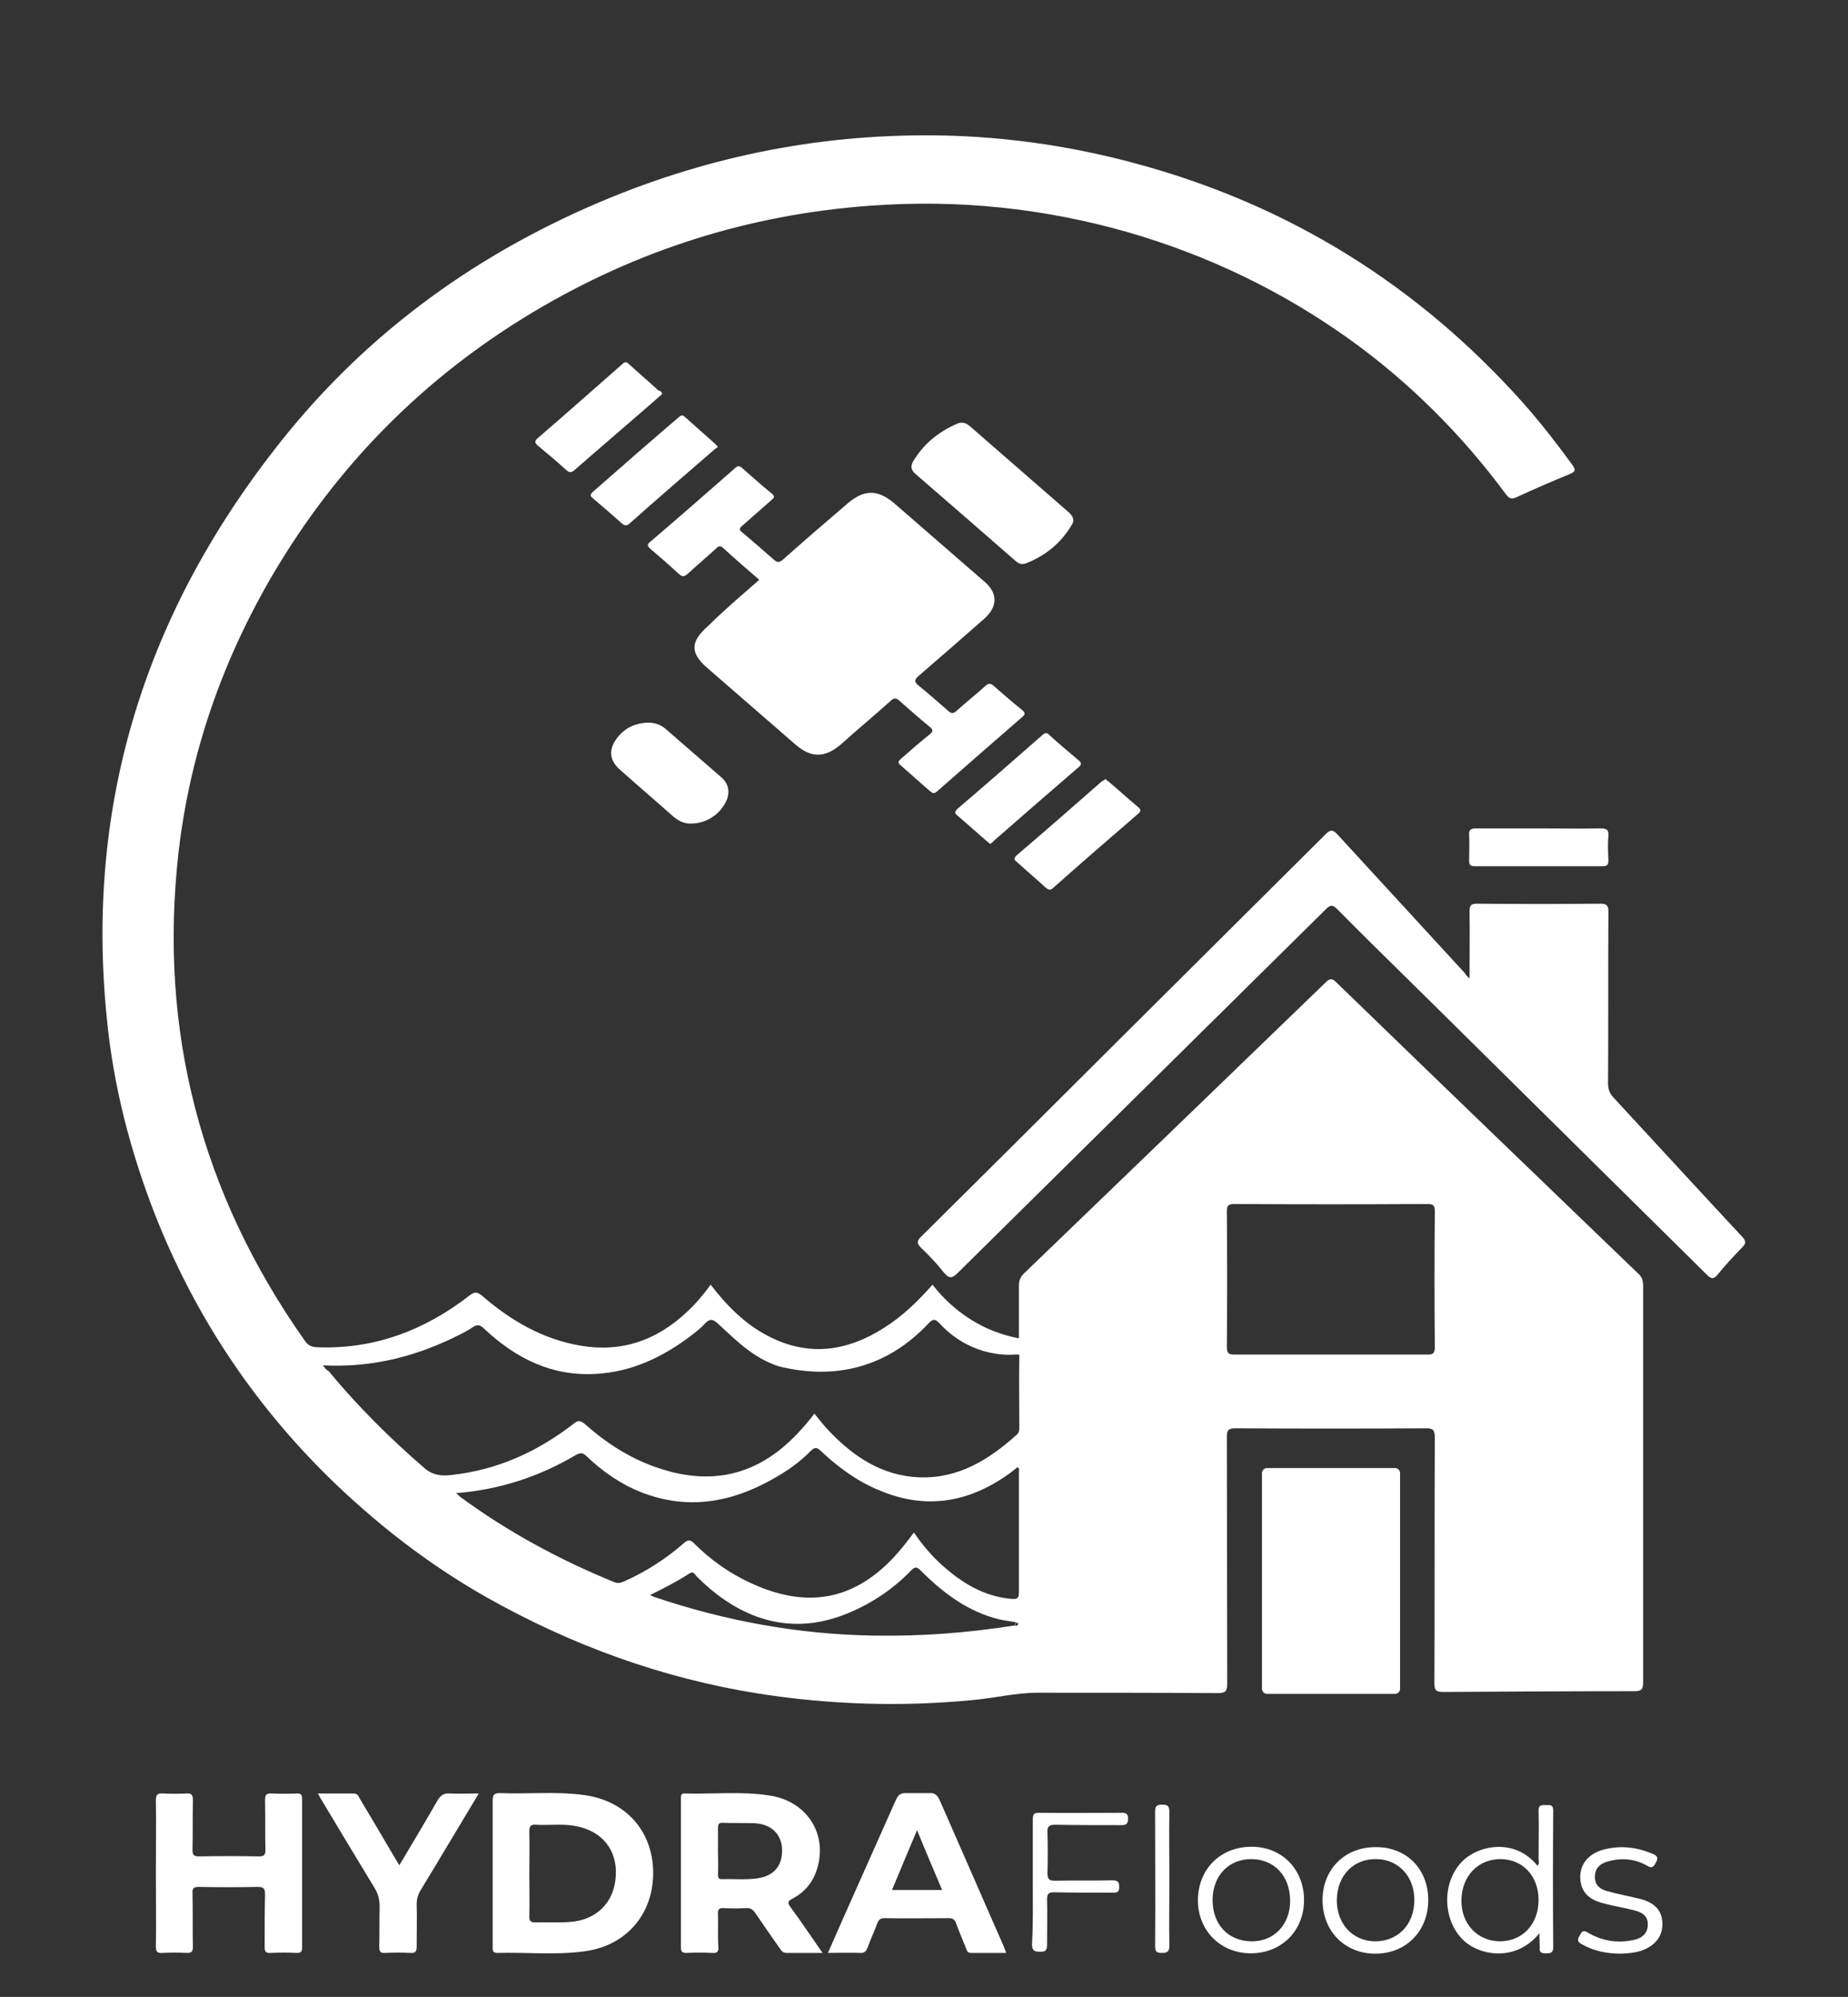 <svg version="1.1" id="Layer_1" xmlns="http://www.w3.org/2000/svg" xmlns:xlink="http://www.w3.org/1999/xlink" x="0px" y="0px"
	 viewBox="0 0 479 517.3" style="enable-background:new 0 0 250 250;" xml:space="preserve">
<rect x="0" y="0" width="479" height="517.3" fill="#333333" stroke="none"/>
<style type="text/css">
	.st0{fill:#FFF;}
</style>
<path class="st0" d="M380.9,253.5c0-6.2,0.1-11.8,0-17.4c0-1.6,0.4-2,2-2c10.6,0.1,21.3,0.1,31.9,0c1.7,0,2.1,0.5,2.1,2.1
	c-0.1,14.8,0,29.7-0.1,44.5c0,1.4,0.4,2.5,1.4,3.6c11.1,12,22.2,24.1,33.4,36.1c1,1.1,1,1.7,0,2.7c-2.2,2.3-4.4,4.6-6.4,7.1
	c-1.1,1.3-1.7,1.1-2.8,0c-24.6-24.3-49.3-48.7-73.9-73c-7.3-7.2-14.7-14.4-21.9-21.7c-1.2-1.2-1.8-1.1-2.9,0
	c-31.8,31.4-63.6,62.8-95.4,94.2c-1.5,1.5-2.3,1.6-3.7-0.1c-1.8-2.3-3.8-4.4-5.9-6.4c-1.2-1.2-1-1.8,0.1-2.9
	c16.8-16.6,33.5-33.3,50.3-50c18.2-18.1,36.3-36.1,54.5-54.2c1.3-1.3,1.9-1.2,3.1,0.1c11,12,22,23.9,33,35.9
	C379.8,252.4,380.1,252.7,380.9,253.5z"/>
<path class="st0" d="M196.8,150.2c-3.2-2.8-6.3-5.4-9.3-8.2c-0.8-0.7-1.2-0.6-1.9,0.1c-2.4,2.2-4.9,4.3-7.3,6.5
	c-0.8,0.7-1.3,1-2.3,0.1c-2.4-2.2-4.9-4.4-7.4-6.5c-0.9-0.8-0.9-1.2,0-1.9c7.4-6.3,14.7-12.7,22-19.1c0.6-0.5,0.9-0.6,1.6-0.1
	c2.6,2.3,5.2,4.6,7.9,6.8c0.8,0.7,0.6,1-0.1,1.6c-2.5,2.2-5,4.4-7.5,6.6c-0.9,0.7-1,1.2,0,1.9c2.7,2.3,5.4,4.6,8.1,7
	c0.9,0.8,1.4,0.7,2.3,0c5.5-4.9,11.1-9.7,16.7-14.5c4.3-3.7,7.8-3.8,12.1-0.2c7.8,6.8,15.7,13.6,23.5,20.4c3.5,3,3.4,6.5-0.1,9.6
	c-5.7,5-11.3,9.9-17,14.8c-1.1,1-1.2,1.5,0,2.5c2.6,2.1,5.1,4.3,7.6,6.5c0.9,0.8,1.4,0.8,2.3,0c2.4-2.2,5-4.2,7.4-6.4
	c0.9-0.8,1.4-0.7,2.2,0c2.4,2.1,4.8,4.2,7.3,6.2c0.8,0.7,1,1.1,0,1.9c-7.4,6.4-14.7,12.8-22,19.2c-0.8,0.7-1.2,0.5-1.9-0.1
	c-2.5-2.2-5-4.4-7.5-6.6c-0.9-0.7-0.7-1.1,0.1-1.8c2.4-2.1,4.8-4.2,7.3-6.2c0.9-0.7,1.1-1.2,0.1-2c-2.7-2.2-5.3-4.5-7.9-6.8
	c-0.9-0.8-1.4-0.7-2.3,0.1c-4.2,3.8-8.6,7.4-12.8,11.2c-4.2,3.6-7.8,3.6-11.9,0c-7.6-6.6-15.2-13.2-22.8-19.8
	c-4.4-3.8-4.4-6.8,0.1-10.7C187.5,158.2,192.1,154.3,196.8,150.2z"/>
<path class="st0" d="M40.4,485.1c0-6.2,0.1-12.5,0-18.7c0-1.5,0.4-1.9,1.9-1.8c2,0.1,4,0.1,6,0c1.5-0.1,1.7,0.5,1.7,1.8
	c-0.1,4.3,0,8.5-0.1,12.8c0,1.3,0.3,1.7,1.7,1.7c5.2-0.1,10.4-0.1,15.5,0c1.3,0,1.7-0.3,1.7-1.7c-0.1-4.3,0-8.5-0.1-12.8
	c0-1.3,0.2-1.9,1.7-1.8c2.2,0.1,4.4,0.1,6.6,0c1,0,1.3,0.3,1.3,1.3c0,12.9,0,25.8,0,38.7c0,1.1-0.4,1.3-1.4,1.3
	c-2.3-0.1-4.5-0.1-6.8,0c-1.3,0.1-1.5-0.5-1.5-1.6c0-4.5,0-9.1,0.1-13.6c0-1.5-0.4-1.9-1.9-1.9c-5.1,0.1-10.2,0.1-15.3,0
	c-1.3,0-1.7,0.4-1.6,1.7c0.1,4.6,0,9.2,0.1,13.8c0,1.2-0.3,1.6-1.5,1.6c-2.1-0.1-4.3-0.1-6.4,0c-1.3,0.1-1.7-0.3-1.7-1.6
	C40.5,497.9,40.4,491.5,40.4,485.1z"/>
<path class="st0" d="M265.2,146.1c-0.9,0.1-1.5-0.4-2.1-0.9c-8.6-7.5-17.2-15-25.9-22.5c-1.1-1-1.2-2-0.5-3.2
	c2.7-4.5,6.5-7.6,11.3-9.7c1.3-0.6,2.4-0.3,3.5,0.7c8.5,7.4,17,14.8,25.5,22.2c1,0.9,1.6,1.9,0.9,3.1c-2.8,4.8-6.8,8.1-11.9,10.1
	C265.8,146.1,265.5,146,265.2,146.1z"/>
<path class="st0" d="M124.1,464.6c-5.2,8.6-10.1,16.9-15.1,25.1c-0.7,1.1-1,2.3-1,3.6c0.1,3.6,0,7.2,0,10.9c0,1.2-0.2,1.8-1.6,1.7
	c-2.2-0.1-4.4-0.1-6.6,0c-1.3,0.1-1.5-0.5-1.5-1.6c0.1-3.5,0-7,0.1-10.4c0-1.8-0.4-3.3-1.3-4.8c-4.5-7.4-9-14.9-13.5-22.4
	c-0.4-0.6-0.7-1.2-1.2-2.1c3.3,0,6.3,0,9.3,0c1.1,0,1.2,0.8,1.6,1.4c3,5,6,10.1,9,15.2c0.4,0.6,0.7,1.2,1.2,2
	c3.4-5.7,6.7-11.2,9.9-16.8c0.8-1.3,1.6-1.9,3.1-1.8C119.1,464.7,121.5,464.6,124.1,464.6z"/>
<path class="st0" d="M168,187.2c1.7,0,3.2,0.5,4.5,1.6c4.8,4.2,9.6,8.3,14.4,12.5c2,1.7,2.4,4,1.3,6.3c-1.8,3.8-5.9,6.1-10,5.7
	c-1.4-0.2-2.5-0.8-3.6-1.7c-4.6-4.1-9.3-8.1-13.9-12.2c-2.7-2.4-3-5-1-7.9C161.7,188.7,164.5,187.3,168,187.2z"/>
<path class="st0" d="M186.1,115.8c-0.4,0.3-0.8,0.5-1.1,0.8c-7.3,6.3-14.6,12.6-21.8,19c-0.7,0.6-1.2,0.7-2,0
	c-2.5-2.2-5-4.4-7.5-6.5c-0.9-0.7-0.7-1.1,0.1-1.8c7.3-6.4,14.6-12.8,22-19.1c0.5-0.4,0.9-0.9,1.6-0.3c2.7,2.4,5.4,4.8,8.1,7.2
	C185.6,115.2,185.7,115.4,186.1,115.8z"/>
<path class="st0" d="M171.6,102.1c-0.3,0.3-0.6,0.5-0.9,0.8c-7.2,6.3-14.5,12.5-21.7,18.8c-0.9,0.8-1.4,0.8-2.3,0
	c-2.3-2.1-4.7-4.1-7.1-6.1c-1-0.8-1.2-1.3-0.1-2.2c7.2-6.2,14.4-12.6,21.6-18.9c0.6-0.5,1-1.1,1.9-0.2c2.5,2.3,5.1,4.5,7.6,6.8
	C171.2,101.3,171.6,101.5,171.6,102.1z"/>
<path class="st0" d="M256.7,218.6c-0.3-0.2-0.6-0.4-0.8-0.6c-2.6-2.2-5.1-4.5-7.7-6.7c-0.9-0.7-0.7-1.1,0-1.8
	c7.4-6.3,14.7-12.7,22-19.1c0.8-0.7,1.3-0.6,1.9,0.1c2.4,2.2,4.9,4.3,7.4,6.4c0.9,0.7,0.9,1.2,0,1.9c-7.3,6.3-14.7,12.7-22,19.1
	C257.3,218.2,257,218.4,256.7,218.6z"/>
<path class="st0" d="M286.5,201.8c0.3,0.3,0.7,0.5,1,0.8c2.5,2.1,4.9,4.3,7.4,6.4c0.9,0.7,0.9,1.2,0,1.9c-7.3,6.3-14.6,12.6-21.8,19
	c-0.7,0.7-1.2,0.8-2.1,0c-2.4-2.2-4.9-4.3-7.3-6.5c-0.8-0.6-1.1-1-0.1-1.9c7.4-6.3,14.7-12.7,22-19.1
	C285.9,202.3,286.2,202.1,286.5,201.8z"/>
<path class="st0" d="M398.9,214.6c5.3,0,10.6,0.1,15.9,0c1.5,0,2.2,0.2,2.1,1.9c-0.2,2.1-0.1,4.3,0,6.4c0,1.1-0.3,1.5-1.5,1.5
	c-11.1,0-22.1,0-33.2,0c-1.2,0-1.4-0.5-1.4-1.5c0-2.2,0.1-4.4,0-6.6c-0.1-1.3,0.4-1.7,1.7-1.7C388,214.6,393.4,214.6,398.9,214.6z"
	/>
<path class="st0" d="M267.7,487.7c0-5.5,0-10.9,0-16.4c0-1.3,0.3-1.7,1.6-1.7c7.1,0.1,14.2,0,21.3,0c1.1,0,1.8,0.1,1.8,1.5
	c0,1.6-0.7,1.7-1.9,1.7c-5.7,0-11.4,0-17-0.1c-1.6,0-2.1,0.5-2,2c0.1,3.5,0.1,7.1,0,10.6c0,1.5,0.5,1.9,1.9,1.9
	c5-0.1,9.9,0,14.9-0.1c1.3,0,1.8,0.3,1.8,1.7c0,1.5-0.7,1.5-1.8,1.5c-5,0-10.1,0-15.1-0.1c-1.5,0-1.8,0.5-1.8,1.8
	c0.1,3.8,0,7.7,0,11.5c0,1.4-0.1,2.2-1.9,2.1c-1.6,0-2-0.5-2-2C267.8,498.5,267.7,493.1,267.7,487.7z"/>
<path class="st0" d="M420.2,506.1c-3.8,0-7.1-0.7-10.3-2.5c-1.3-0.7-0.9-1.4-0.4-2.3s0.8-1.4,2-0.7c3.7,2.2,7.8,2.9,12.1,1.9
	c2.3-0.5,3.5-1.9,3.5-3.9c0.1-2.3-1.5-3.2-3.4-3.7c-2.6-0.7-5.3-1.1-7.9-1.8c-4.2-1-6.1-3.2-6.2-6.7s2.2-6.3,6.2-7.3
	c4.3-1.1,8.4-0.6,12.5,1.1c1.2,0.5,1.7,1,0.9,2.3c-0.6,1.1-1,1.6-2.3,0.8c-3.1-1.8-6.6-2.1-10.1-1.1c-1.9,0.5-3.3,1.6-3.4,3.8
	c-0.1,2.3,1.3,3.4,3.2,3.9c2.8,0.8,5.7,1.3,8.5,2c3.9,1,5.7,3.1,5.8,6.3c0.1,3.3-1.8,5.8-5.4,7.1C423.8,505.9,421.9,506,420.2,506.1
	z"/>
<path class="st0" d="M303.1,486.7c0,5.8-0.1,11.6,0,17.4c0,1.6-0.7,1.8-2,1.8c-1.4,0-1.7-0.4-1.7-1.8c0.1-11.6,0-23.2,0-34.8
	c0-1.3,0.3-1.8,1.7-1.8c1.3,0,2,0.1,2,1.8C303,475.1,303.1,480.9,303.1,486.7z"/>
<g>
	<path class="st0" d="M424.6,329.9c-26.1-25.1-52.2-50.2-78.2-75.4c-1.1-1.1-1.7-1.1-2.8,0c-26.1,25.2-52.1,50.3-78.2,75.4
		c-1,1-1.3,1.9-1.3,3.2c0,4.5,0,9,0,13.6c-4.6-0.9-8.7-2.5-12.5-4.9c-3.8-2.4-7.1-5.4-9.9-9c-3.8,4.3-7.8,8.2-12.6,11.2
		c-9.4,6-19.3,7.5-29.6,2.3c-6.2-3.1-11-7.9-15.3-13.5c-1.9,2.6-3.9,5-6.2,7.1c-7.8,7.3-16.8,10.5-27.5,8.7
		c-9.9-1.7-18.1-6.5-25.5-12.9c-1.3-1-1.9-1.2-3.3-0.1c-11.6,9-24.7,14-39.6,13.4c-1.4-0.1-2.3-0.5-3.1-1.7
		c-26.9-38.1-38-80.4-32.7-126.7c3-25.7,11.4-49.6,24.5-71.9c16.7-28.3,39.1-50.9,67.3-67.8c26.9-16.1,56-25.3,87.3-27.6
		c22.7-1.7,45.1,0.6,67.1,6.9c20.7,6,39.8,15.2,57.3,27.7c15.6,11.2,29.1,24.7,40.5,40.1c0.9,1.2,1.5,1.4,2.8,0.8
		c4.5-2.1,9.2-4.1,13.8-6c1.4-0.6,1.6-1,0.7-2.3c-4-5.5-8.2-10.9-12.7-16C367.5,73.8,334,53,294.2,42.3c-15.2-4.1-30.7-6.5-46.4-7.1
		c-30.8-1.1-60.5,4.2-89.1,15.8c-34.1,13.9-63.2,34.7-86.1,63.6C37.9,158.3,22,207.9,27.7,263.9c1.7,17.5,6.1,34.4,12.5,50.8
		c10.1,25.6,24.9,48.1,44.5,67.5c12.4,12.2,26,22.8,41.1,31.4c22.1,12.5,45.6,21.1,70.7,25.1c18.5,2.9,37,3.5,55.6,1.7
		c5.7-0.5,11.2-1.9,16.9-1.9c15.5,0,31.1,0,46.6,0.1c2.2,0,2.5-0.6,2.5-2.6l-0.1-63.8c0-1.7,0.4-2.2,2.2-2.2
		c16.5,0.1,32.9,0.1,49.4,0c1.8,0,2.3,0.4,2.3,2.3c-0.1,21.3,0,42.5-0.1,63.7c0,1.7,0.3,2.3,2.2,2.3c16.5-0.1,33.1-0.2,49.6-0.2
		c1.8,0,2.3-0.4,2.3-2.2c0-34.2,0-68.5,0-102.8C425.9,331.7,425.6,330.8,424.6,329.9z M262.8,421.1c-12,1.9-24.1,2.8-36.3,2.6
		c-19.5-0.3-38.5-3.8-56.9-10c-0.3-0.1-0.6-0.3-1.1-0.5c3.6-1.8,7-3.5,10.2-5.6c1.1-0.7,1.4,0.3,1.9,0.8c4.5,4.5,9.6,8.2,15.6,10.4
		c10.1,3.6,19.5,1.7,28.6-3.3c4.2-2.3,8-5.2,11.3-8.6c1-1.1,1.5-1.1,2.6,0c5.8,5.8,12.2,10.6,20.3,12.6c1.4,0.3,2.8,0.5,4.2,0.7
		c0,0.1,0,0.1,0,0.2c0.3,0,0.8-0.1,0.7,0.3C263.8,421.3,263.2,421.1,262.8,421.1z M264.1,381.4c0,10.4,0,20.7,0,31.1
		c0,1.4-0.3,1.8-1.8,1.7c-7.3-0.6-13.1-4.2-18.4-9c-2.6-2.4-4.9-5.1-7-8.2c-2.7,3.6-5.5,7.1-8.9,9.9c-10.5,8.8-21.8,8.6-33.6,3.1
		c-5.4-2.5-10.3-6-14.5-10.2c-1-1-1.6-1-2.7,0c-4.6,4-9.7,7.3-15.3,9.8c-0.9,0.4-1.7,0.7-2.8,0.2c-14.2-5.8-27.5-13-39.9-22.1
		c-0.2-0.2-0.5-0.5-1-0.9c11.4-0.9,21.6-4.3,31.1-9.9c1.1-0.6,1.8-0.6,2.7,0.3c4.2,4,8.9,7.3,14.3,9.4c11.8,4.6,23.1,2.7,33.9-3.4
		c3.6-2,7-4.3,9.9-7.3c1.2-1.2,1.8-0.9,2.8,0.1c4.5,4.2,9.4,7.8,15.1,10.1c12.3,5.2,23.7,3,34.2-4.8c0.5-0.4,1-0.8,1.5-1.2
		c0,0,0.1,0,0.2,0.1C264.3,380.5,264.1,381,264.1,381.4z M264.2,351.2c-0.1,6.2,0,12.5,0,18.7c0,0.7-0.1,1.2-0.6,1.7
		c-7.2,6.5-15.2,11.5-25.4,11.1c-9.5-0.4-16.9-5.3-23.2-11.9c-1.4-1.4-2.6-3-3.9-4.6c-2.7,3.5-5.6,6.7-9,9.4
		c-9.9,7.8-20.8,8.5-32.3,4.4c-6.8-2.4-12.8-6.3-18.2-11.1c-1.2-1-1.8-1-2.9-0.1c-9.4,7.3-19.8,12-31.7,13.3c-2.6,0.3-4.8,0.1-7-1.8
		c-8.9-7.7-17.3-16-24.8-25.1c-0.6-0.3-0.9-0.7-1.5-1.5c12.1,0.6,23-2,33.5-7c1.8-0.9,3.6-1.7,5.2-2.8c1.4-1,2.2-0.6,3.2,0.4
		c8.1,7.6,17.5,12.3,28.9,11.6c9.2-0.5,17.2-4.3,24.5-9.8c1.3-1,2.6-2,3.7-3.2c1.2-1.3,2-1.3,3.4,0c5,4.6,9.1,8.8,15.6,11
		c15,3.8,28.4,0.1,38.8-10.9c1.4-1.5,1.9-1.4,3.2,0c5.1,5.5,12.3,8.4,19.6,7.9C264.6,350.8,264.2,351.2,264.2,351.2z M371.9,349
		c0,1.5-0.4,1.9-1.9,1.9c-8.3,0-16.7,0-25.1,0c-8.3,0-16.6,0-24.9,0c-1.6,0-2-0.4-2-2c0.1-11.7,0.1-23.4,0-35.1
		c0-1.5,0.4-1.9,1.9-1.9c16.7,0.1,33.5,0.1,50.2,0c1.4,0,1.8,0.4,1.8,1.8C371.8,325.5,371.8,337.2,371.9,349z"/>
	<path class="st0" d="M263.3,420.4C263.3,420.4,263.3,420.4,263.3,420.4c-0.1,0.2-0.3,0.5-0.4,0.7C263,421,263.3,420.9,263.3,420.4z
		"/>
</g>
<path class="st0" d="M151.3,465c-7.2-1-14.5-0.2-21.7-0.5c-1.7,0-1.9,0.6-1.9,2.1c0,6.2,0,12.3,0,18.5c0,6.4,0,12.7,0,19.1
	c0,0.8-0.2,1.7,1.2,1.7c7.5-0.2,15,0.6,22.5-0.4c10.9-1.4,17.9-9.6,17.9-20.3C169.3,474.4,162.2,466.4,151.3,465z M159.6,486.1
	c-0.4,6.8-5.1,11.4-12.1,11.8c-2.9,0.2-5.8,0-8.7,0.1c-1.2,0-1.6-0.3-1.6-1.5c0.1-4,0-7.8,0-11.5c0-3.5,0.1-7.1,0-10.6
	c0-1.4,0.4-1.8,1.8-1.7c3.3,0.2,6.7-0.3,10,0.3C156,474.2,160.1,479.2,159.6,486.1z"/>
<path class="st0" d="M204.8,493.9c-0.7-1-0.6-1.4,0.5-2c3.1-1.6,5.3-4.1,6.4-7.5c3-9.2-2.5-17.9-12.4-19.3
	c-7.2-1.1-14.5-0.3-21.7-0.5c-1.1-0.1-1.1,0.5-1.1,1.3c0,12.9,0,25.8,0,38.7c0,1,0.4,1.3,1.4,1.3c2.2-0.1,4.4-0.1,6.6,0
	c1.3,0.1,1.8-0.2,1.7-1.6c-0.2-2.8,0-5.5-0.1-8.3c-0.1-1.3,0.2-1.8,1.6-1.7c1.9,0.1,3.8,0.1,5.7,0c1.1-0.1,1.8,0.4,2.4,1.3
	c2.1,3.1,4.2,6.1,6.3,9.1c0.5,0.7,0.8,1.2,1.8,1.2c3,0,5.9,0,9.3,0C210.2,501.6,207.6,497.7,204.8,493.9z M196.2,486.6
	c-3,0.4-6.1,0.1-9.1,0.2c-0.9,0-1-0.4-1-1.2c0.1-2.1,0-4.2,0-6.2c0-1.9,0-3.8,0-5.7c0-1,0.1-1.6,1.3-1.5c2.7,0.1,5.4,0,8.1,0.1
	c4.3,0.2,7,2.7,7.2,6.6C202.9,483.2,200.7,486,196.2,486.6z"/>
<path class="st0" d="M259.9,503.6l-16.3-37.2c-0.3-0.7-1-1.9-2.2-1.9h-6.6c-1.5,0-2,0.5-2.6,1.8c-3.8,8.6-7.7,17.2-11.5,25.8
	c-2,4.5-4,9-6.1,13.8c3,0,5.7-0.1,8.3,0c1,0.1,1.5-0.3,1.9-1.2c0.8-2.2,1.8-4.3,2.6-6.5c0.4-1,0.9-1.3,1.9-1.3
	c5.5,0.1,11.1,0,16.6,0c1.1,0,1.6,0.4,1.9,1.3c0.8,2.2,1.7,4.3,2.6,6.5c0.2,0.5,0.3,1.2,1.2,1.2c3,0,6,0,9.2,0
	C260.4,504.9,260.2,504.2,259.9,503.6z M231.2,489.6c2.1-5.1,4.2-10,6.5-15.5c2.2,5.4,4.3,10.3,6.5,15.5
	C239.7,489.6,235.6,489.6,231.2,489.6z"/>
<path class="st0" d="M402.6,469.1c0-1.6-0.7-1.5-1.8-1.5c-1.2,0-2.1-0.1-2,1.6c0.1,4.1,0,8.2,0,12.3c0,0.6,0.3,1.3-0.3,1.8
	c-6-7.4-15.6-5.2-19.6-1c-5.2,5.4-5,15,0.3,20.2c4.1,4.1,13.7,5.9,19.8-1.7c0,1.5,0.1,2.6,0.1,3.7c-0.2,1.5,0.7,1.5,1.8,1.5
	c1.1,0,1.7-0.2,1.7-1.6C402.5,492.7,402.5,480.9,402.6,469.1z M388.9,502.9c-5.9,0-10.2-4.5-10.1-10.7c0.1-6.2,4.3-10.6,10.1-10.6
	c5.8,0,9.9,4.4,9.9,10.6S394.7,502.8,388.9,502.9z"/>
<path class="st0" d="M356.5,478.5c-8,0-13.7,5.8-13.7,13.7c0,8,5.7,13.9,13.7,13.9c7.9,0,13.7-5.8,13.7-13.9
	C370.2,484.1,364.5,478.4,356.5,478.5z M356.2,502.9c-5.8-0.2-9.8-4.7-9.7-10.9c0.2-6.3,4.4-10.6,10.5-10.4
	c5.7,0.2,9.7,4.7,9.6,10.8C366.5,498.7,362.2,503,356.2,502.9z"/>
<path class="st0" d="M324.2,478.4c-8,0.1-13.7,5.9-13.7,13.9c0,7.9,6,13.8,13.9,13.7c7.9-0.1,13.6-5.9,13.6-13.8
	C338,484.2,332.2,478.3,324.2,478.4z M324.3,502.9c-6-0.1-10-4.4-10-10.7c0-6.2,4.1-10.6,10-10.6c6,0,10.1,4.4,10.1,10.8
	C334.4,498.6,330.2,503,324.3,502.9z"/>
<path class="st0" d="M361.6,438.8h-33.2c-0.7,0-1.3-0.6-1.3-1.3v-55.9c0-0.7,0.6-1.3,1.3-1.3h33.2c0.7,0,1.3,0.6,1.3,1.3v55.9
	C362.9,438.2,362.3,438.8,361.6,438.8z"/>
</svg>
